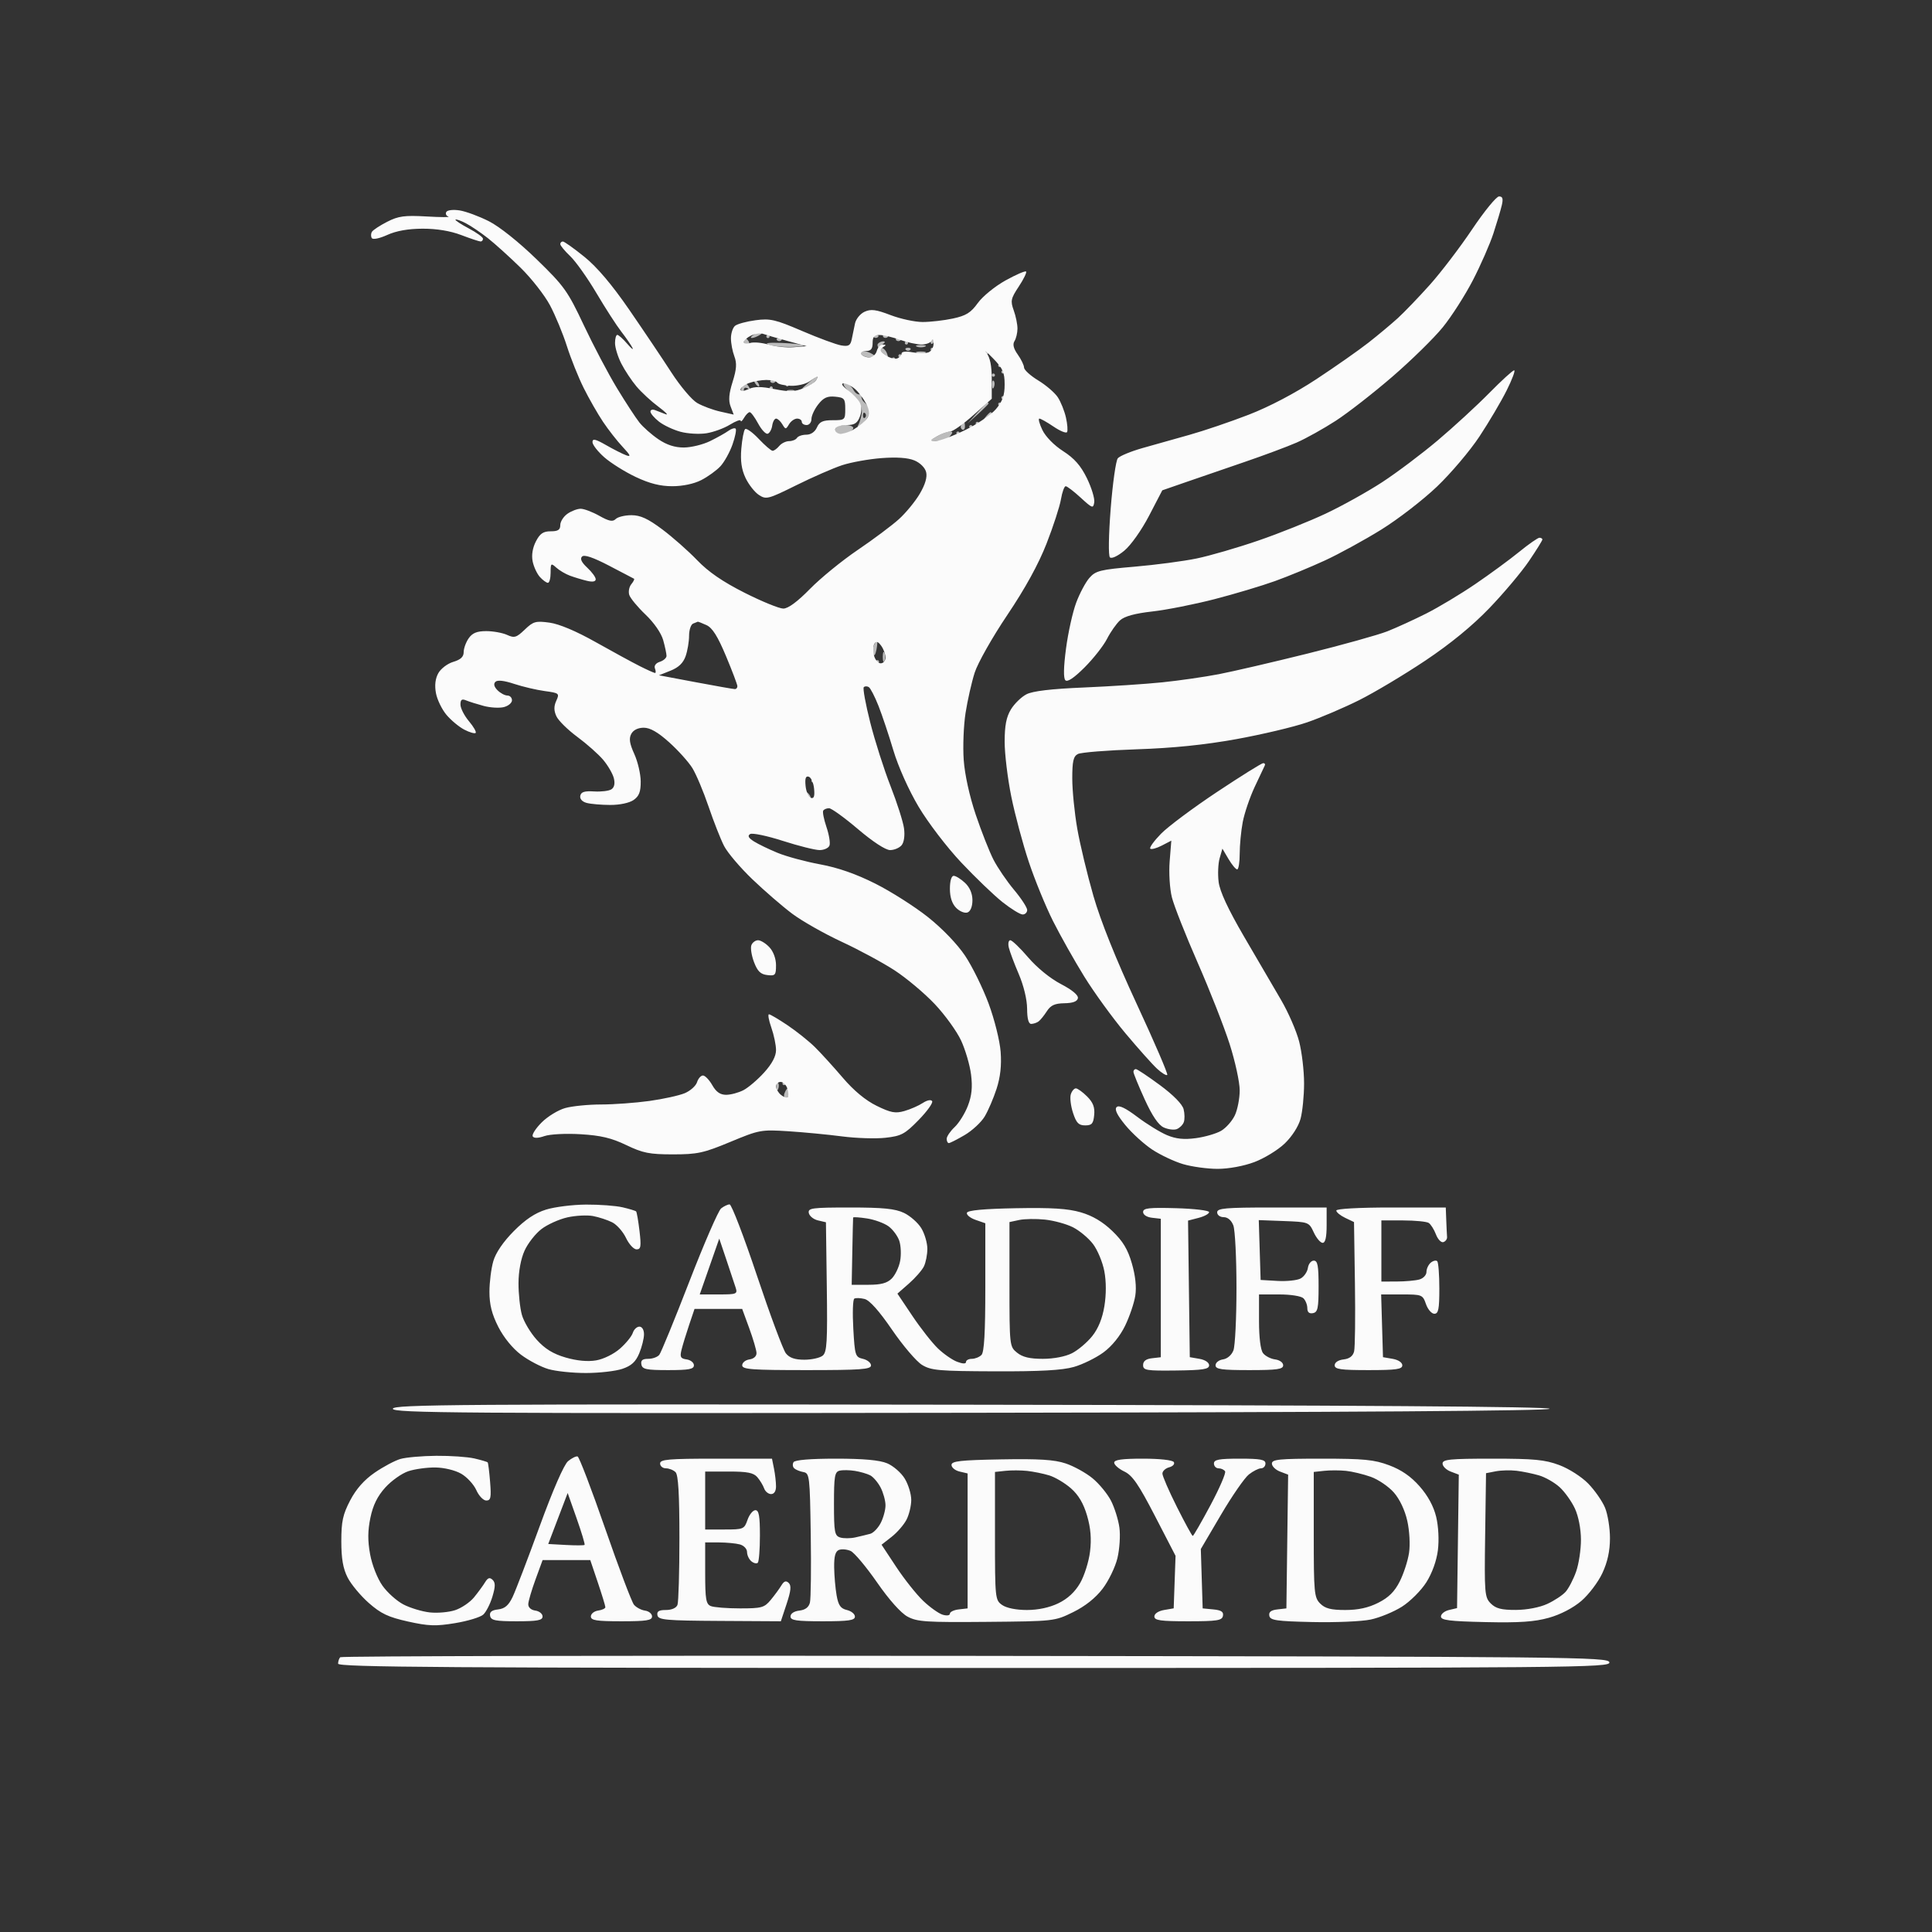 <svg xmlns="http://www.w3.org/2000/svg" width="600" height="600" viewBox="0 0 600 600" version="1.1"><rect x="0" y="0" width="600" height="600" fill="#333333" stroke="none"/><path d="M 234 104 C 233.175 104.533, 232.950 104.969, 233.500 104.969 C 234.050 104.969, 235.175 104.533, 236 104 C 236.825 103.467, 237.050 103.031, 236.500 103.031 C 235.950 103.031, 234.825 103.467, 234 104 M 238 104.500 C 238 104.775, 238.225 105, 238.500 105 C 238.775 105, 239 104.775, 239 104.500 C 239 104.225, 238.775 104, 238.500 104 C 238.225 104, 238 104.225, 238 104.500 M 271.333 104.667 C 271.700 105.033, 272.300 105.033, 272.667 104.667 C 273.033 104.300, 272.733 104, 272 104 C 271.267 104, 270.967 104.300, 271.333 104.667 M 274.333 104.667 C 274.700 105.033, 275.300 105.033, 275.667 104.667 C 276.033 104.300, 275.733 104, 275 104 C 274.267 104, 273.967 104.300, 274.333 104.667 M 231 106 C 231 106.550, 231.477 107, 232.059 107 C 232.641 107, 232.840 106.550, 232.500 106 C 232.160 105.450, 231.684 105, 231.441 105 C 231.198 105, 231 105.450, 231 106 M 241.333 105.667 C 241.700 106.033, 242.300 106.033, 242.667 105.667 C 243.033 105.300, 242.733 105, 242 105 C 241.267 105, 240.967 105.300, 241.333 105.667 M 278.333 105.667 C 278.700 106.033, 279.300 106.033, 279.667 105.667 C 280.033 105.300, 279.733 105, 279 105 C 278.267 105, 277.967 105.300, 278.333 105.667 M 289 106 C 289 106.733, 289.300 107.033, 289.667 106.667 C 290.033 106.300, 290.033 105.700, 289.667 105.333 C 289.300 104.967, 289 105.267, 289 106 M 238.599 107.031 C 239.753 107.467, 242.795 107.792, 245.357 107.753 C 247.920 107.715, 249.809 107.476, 249.556 107.223 C 249.304 106.970, 246.262 106.645, 242.798 106.500 C 238.869 106.336, 237.290 106.536, 238.599 107.031 M 272.583 106.866 C 272.288 107.343, 272.956 108.555, 274.067 109.560 C 275.853 111.177, 276.011 111.192, 275.436 109.694 C 275.079 108.762, 274.272 107.993, 273.643 107.985 C 273.014 107.976, 273.175 107.533, 274 107 C 274.901 106.418, 275.025 106.025, 274.309 106.015 C 273.654 106.007, 272.877 106.390, 272.583 106.866 M 281 106.500 C 281 106.775, 281.225 107, 281.500 107 C 281.775 107, 282 106.775, 282 106.500 C 282 106.225, 281.775 106, 281.500 106 C 281.225 106, 281 106.225, 281 106.500 M 284.750 107.662 C 285.438 107.940, 286.563 107.940, 287.250 107.662 C 287.938 107.385, 287.375 107.158, 286 107.158 C 284.625 107.158, 284.063 107.385, 284.750 107.662 M 281.333 108.667 C 281.700 109.033, 282.300 109.033, 282.667 108.667 C 283.033 108.300, 282.733 108, 282 108 C 281.267 108, 280.967 108.300, 281.333 108.667 M 289 108.500 C 289 108.775, 289.225 109, 289.500 109 C 289.775 109, 290 108.775, 290 108.500 C 290 108.225, 289.775 108, 289.500 108 C 289.225 108, 289 108.225, 289 108.500 M 305.500 109 C 305.840 109.550, 306.343 110, 306.618 110 C 306.893 110, 306.840 109.550, 306.500 109 C 306.160 108.450, 305.657 108, 305.382 108 C 305.107 108, 305.160 108.450, 305.500 109 M 267.500 110 C 267.840 110.550, 269.104 110.993, 270.309 110.985 C 272.090 110.972, 272.219 110.788, 271 110 C 270.175 109.467, 268.911 109.024, 268.191 109.015 C 267.471 109.007, 267.160 109.450, 267.500 110 M 284.750 109.662 C 285.438 109.940, 286.563 109.940, 287.250 109.662 C 287.938 109.385, 287.375 109.158, 286 109.158 C 284.625 109.158, 284.063 109.385, 284.750 109.662 M 279 110.500 C 279 110.775, 279.225 111, 279.500 111 C 279.775 111, 280 110.775, 280 110.500 C 280 110.225, 279.775 110, 279.500 110 C 279.225 110, 279 110.225, 279 110.500 M 277 111.500 C 277 111.775, 277.225 112, 277.500 112 C 277.775 112, 278 111.775, 278 111.500 C 278 111.225, 277.775 111, 277.500 111 C 277.225 111, 277 111.225, 277 111.500 M 310 113.500 C 310 113.775, 310.225 114, 310.500 114 C 310.775 114, 311 113.775, 311 113.500 C 311 113.225, 310.775 113, 310.500 113 C 310.225 113, 310 113.225, 310 113.500 M 311 115.500 C 311 115.775, 311.225 116, 311.500 116 C 311.775 116, 312 115.775, 312 115.500 C 312 115.225, 311.775 115, 311.500 115 C 311.225 115, 311 115.225, 311 115.500 M 308 116.500 C 308 116.775, 308.225 117, 308.500 117 C 308.775 117, 309 116.775, 309 116.500 C 309 116.225, 308.775 116, 308.500 116 C 308.225 116, 308 116.225, 308 116.500 M 250.861 119.056 C 248.624 121.005, 248.615 121.057, 250.694 120.051 C 251.901 119.467, 253.165 118.542, 253.503 117.995 C 253.841 117.448, 253.916 117, 253.670 117 C 253.423 117, 252.159 117.925, 250.861 119.056 M 234.500 119 C 234.840 119.550, 235.343 120, 235.618 120 C 235.893 120, 235.840 119.550, 235.500 119 C 235.160 118.450, 234.657 118, 234.382 118 C 234.107 118, 234.160 118.450, 234.500 119 M 239.333 118.667 C 239.700 119.033, 240.300 119.033, 240.667 118.667 C 241.033 118.300, 240.733 118, 240 118 C 239.267 118, 238.967 118.300, 239.333 118.667 M 308.079 119.583 C 308.127 120.748, 308.364 120.985, 308.683 120.188 C 308.972 119.466, 308.936 118.603, 308.604 118.271 C 308.272 117.939, 308.036 118.529, 308.079 119.583 M 230.459 120.067 C 230.096 120.653, 230.070 121.403, 230.400 121.733 C 230.730 122.063, 231 121.782, 231 121.108 C 231 120.434, 231.520 120.203, 232.155 120.595 C 232.870 121.038, 233.038 120.870, 232.595 120.155 C 232.203 119.520, 231.710 119, 231.500 119 C 231.290 119, 230.821 119.480, 230.459 120.067 M 244 119.500 C 244 119.775, 244.225 120, 244.500 120 C 244.775 120, 245 119.775, 245 119.500 C 245 119.225, 244.775 119, 244.500 119 C 244.225 119, 244 119.225, 244 119.500 M 264.380 122.322 C 266.856 124.658, 267.823 126.376, 267.638 128.114 C 267.493 129.473, 266.988 131.241, 266.515 132.042 C 266.029 132.867, 266.599 132.673, 267.828 131.595 C 269.023 130.547, 270 128.915, 270 127.967 C 270 127.020, 269.330 125.689, 268.511 125.009 C 267.692 124.329, 267.312 123.305, 267.666 122.732 C 268.029 122.144, 267.828 121.988, 267.205 122.373 C 266.597 122.749, 265.612 122.143, 265.015 121.028 C 264.418 119.913, 263.238 119, 262.394 119 C 261.411 119, 262.126 120.196, 264.380 122.322 M 239 120.500 C 239 120.775, 239.225 121, 239.500 121 C 239.775 121, 240 120.775, 240 120.500 C 240 120.225, 239.775 120, 239.500 120 C 239.225 120, 239 120.225, 239 120.500 M 244.813 121.683 C 245.534 121.972, 246.397 121.936, 246.729 121.604 C 247.061 121.272, 246.471 121.036, 245.417 121.079 C 244.252 121.127, 244.015 121.364, 244.813 121.683 M 311 123.500 C 311 123.775, 311.225 124, 311.500 124 C 311.775 124, 312 123.775, 312 123.500 C 312 123.225, 311.775 123, 311.500 123 C 311.225 123, 311 123.225, 311 123.500 M 303.437 128.250 L 300.500 131.500 303.750 128.563 C 305.538 126.948, 307 125.485, 307 125.313 C 307 125.141, 306.859 125, 306.687 125 C 306.515 125, 305.052 126.463, 303.437 128.250 M 310 125.500 C 310 125.775, 310.225 126, 310.500 126 C 310.775 126, 311 125.775, 311 125.500 C 311 125.225, 310.775 125, 310.500 125 C 310.225 125, 310 125.225, 310 125.500 M 268 129 C 268 129.733, 268.300 130.033, 268.667 129.667 C 269.033 129.300, 269.033 128.700, 268.667 128.333 C 268.300 127.967, 268 128.267, 268 129 M 305.872 129.750 C 304.629 131.336, 304.664 131.371, 306.250 130.128 C 307.212 129.373, 308 128.585, 308 128.378 C 308 128.170, 307.830 128, 307.622 128 C 307.415 128, 306.627 128.787, 305.872 129.750 M 298.543 131.931 C 298.226 132.443, 298.350 133.098, 298.817 133.387 C 299.284 133.676, 299.667 133.257, 299.667 132.456 C 299.667 131.655, 299.543 131, 299.392 131 C 299.241 131, 298.859 131.419, 298.543 131.931 M 303 131.500 C 303 131.775, 303.225 132, 303.500 132 C 303.775 132, 304 131.775, 304 131.500 C 304 131.225, 303.775 131, 303.500 131 C 303.225 131, 303 131.225, 303 131.500 M 259.543 132.931 C 259.226 133.443, 259.429 134.147, 259.993 134.495 C 260.557 134.844, 261.914 134.845, 263.009 134.497 C 264.104 134.150, 265 133.446, 265 132.933 C 265 132.420, 263.902 132, 262.559 132 C 261.216 132, 259.859 132.419, 259.543 132.931 M 301 132.500 C 301 132.775, 301.225 133, 301.500 133 C 301.775 133, 302 132.775, 302 132.500 C 302 132.225, 301.775 132, 301.500 132 C 301.225 132, 301 132.225, 301 132.500 M 291 135.500 L 288.500 136.929 291.128 136.965 C 292.573 136.984, 294.315 136.325, 295 135.500 C 296.004 134.290, 295.979 134.007, 294.872 134.035 C 294.118 134.055, 292.375 134.714, 291 135.500 M 297 134.500 C 297 134.775, 297.225 135, 297.500 135 C 297.775 135, 298 134.775, 298 134.500 C 298 134.225, 297.775 134, 297.500 134 C 297.225 134, 297 134.225, 297 134.500 M 271.374 200.467 C 271.065 201.274, 271.004 202.511, 271.240 203.217 C 271.476 203.923, 271.906 203.262, 272.196 201.750 C 272.486 200.238, 272.546 199, 272.330 199 C 272.114 199, 271.684 199.660, 271.374 200.467 M 274.158 204 C 274.158 205.375, 274.385 205.938, 274.662 205.250 C 274.940 204.563, 274.940 203.438, 274.662 202.750 C 274.385 202.063, 274.158 202.625, 274.158 204 M 272 205.500 C 272 205.775, 272.225 206, 272.500 206 C 272.775 206, 273 205.775, 273 205.500 C 273 205.225, 272.775 205, 272.500 205 C 272.225 205, 272 205.225, 272 205.500 M 252 242.500 C 252 242.775, 252.225 243, 252.500 243 C 252.775 243, 253 242.775, 253 242.500 C 253 242.225, 252.775 242, 252.500 242 C 252.225 242, 252 242.225, 252 242.500 M 250.500 247 C 250.840 247.550, 251.343 248, 251.618 248 C 251.893 248, 251.840 247.550, 251.500 247 C 251.160 246.450, 250.657 246, 250.382 246 C 250.107 246, 250.160 246.450, 250.500 247 M 241.079 337.583 C 241.127 338.748, 241.364 338.985, 241.683 338.188 C 241.972 337.466, 241.936 336.603, 241.604 336.271 C 241.272 335.939, 241.036 336.529, 241.079 337.583 M 243 336.500 C 243 336.775, 243.225 337, 243.500 337 C 243.775 337, 244 336.775, 244 336.500 C 244 336.225, 243.775 336, 243.500 336 C 243.225 336, 243 336.225, 243 336.500 M 243.638 339.500 C 243.322 340.325, 243.499 341, 244.031 341 C 244.564 341, 245 340.325, 245 339.500 C 245 338.675, 244.823 338, 244.607 338 C 244.391 338, 243.955 338.675, 243.638 339.500" stroke="none" fill="#bcbcbc" fill-rule="evenodd"/><path d="M 457.163 71.250 C 453.378 76.888, 447.456 84.650, 444.002 88.500 C 440.548 92.350, 436.097 96.983, 434.111 98.795 C 432.125 100.607, 428.025 104.031, 425 106.404 C 421.975 108.776, 414.684 113.888, 408.798 117.764 C 402.157 122.137, 394.189 126.322, 387.798 128.792 C 382.134 130.982, 373.900 133.782, 369.500 135.013 C 365.100 136.245, 358.515 138.099, 354.866 139.134 C 351.217 140.169, 347.743 141.605, 347.146 142.325 C 346.548 143.045, 345.554 150.064, 344.936 157.924 C 344.289 166.159, 344.187 172.587, 344.694 173.094 C 345.202 173.602, 347.093 172.723, 349.159 171.021 C 351.196 169.341, 354.515 164.660, 356.851 160.170 L 360.959 152.274 368.229 149.755 C 372.228 148.370, 380.450 145.545, 386.500 143.478 C 392.550 141.410, 399.848 138.688, 402.718 137.428 C 405.588 136.169, 411.029 133.138, 414.809 130.692 C 418.590 128.246, 426.507 122.081, 432.403 116.990 C 438.299 111.900, 445.355 104.983, 448.082 101.618 C 450.810 98.253, 455.017 91.675, 457.432 87 C 459.847 82.325, 462.707 75.800, 463.788 72.500 C 464.869 69.200, 466.042 65.263, 466.396 63.750 C 466.877 61.689, 466.663 61, 465.541 61 C 464.718 61, 460.948 65.612, 457.163 71.250 M 138.621 65.804 C 138.273 66.368, 138.553 67.021, 139.244 67.256 C 139.935 67.491, 136.873 67.477, 132.440 67.224 C 125.637 66.837, 123.738 67.093, 120.258 68.868 C 117.991 70.025, 115.854 71.428, 115.509 71.986 C 115.164 72.544, 115.144 73.423, 115.464 73.941 C 115.799 74.483, 117.838 74.068, 120.273 72.963 C 123.076 71.690, 126.770 71.037, 131.239 71.022 C 135.604 71.008, 139.832 71.704, 143.239 72.999 C 146.133 74.099, 148.838 74.999, 149.250 74.999 C 149.662 75, 150 74.613, 150 74.139 C 150 73.665, 147.999 72.216, 145.553 70.919 C 143.108 69.622, 141.266 68.401, 141.460 68.206 C 141.655 68.012, 143.093 68.517, 144.657 69.329 C 146.221 70.141, 149.300 72.221, 151.500 73.952 C 153.700 75.683, 158.266 79.807, 161.647 83.117 C 165.027 86.427, 169.152 91.692, 170.812 94.818 C 172.472 97.943, 174.832 103.650, 176.056 107.500 C 177.281 111.350, 179.629 117.200, 181.274 120.500 C 182.920 123.800, 185.621 128.525, 187.278 131 C 188.935 133.475, 191.687 136.990, 193.395 138.811 C 195.792 141.367, 196.044 141.959, 194.500 141.404 C 193.400 141.008, 190.588 139.588, 188.250 138.247 C 184.906 136.330, 184 136.128, 184 137.301 C 184 138.122, 185.656 140.247, 187.680 142.024 C 189.704 143.801, 194.092 146.548, 197.430 148.127 C 201.731 150.161, 205.042 150.999, 208.790 150.999 C 212.024 151, 215.521 150.261, 217.790 149.097 C 219.830 148.051, 222.497 146.126, 223.716 144.819 C 224.935 143.512, 226.627 140.473, 227.477 138.066 C 228.326 135.658, 228.770 133.437, 228.463 133.129 C 228.155 132.822, 227.138 133.127, 226.202 133.807 C 225.266 134.487, 222.700 135.923, 220.500 136.999 C 218.300 138.076, 214.650 138.966, 212.390 138.978 C 209.589 138.993, 207.063 138.174, 204.463 136.410 C 202.364 134.986, 199.714 132.647, 198.573 131.212 C 197.433 129.778, 194.301 124.981, 191.614 120.552 C 188.927 116.123, 184.289 107.325, 181.308 101 C 176.282 90.336, 175.214 88.846, 166.622 80.500 C 161.160 75.194, 155.093 70.356, 151.842 68.714 C 148.809 67.181, 144.736 65.669, 142.791 65.354 C 140.807 65.032, 138.976 65.230, 138.621 65.804 M 174 75.813 C 174 76.260, 175.391 77.948, 177.092 79.563 C 178.793 81.178, 182.448 86.325, 185.214 91 C 187.981 95.675, 191.464 101.075, 192.955 103 C 194.445 104.925, 195.997 107.175, 196.405 108 C 196.812 108.825, 196.083 108.263, 194.785 106.750 C 193.487 105.237, 192.104 104, 191.712 104 C 191.321 104, 191 105.143, 191 106.540 C 191 107.937, 191.878 110.802, 192.952 112.906 C 194.026 115.011, 196.147 118.210, 197.666 120.015 C 199.185 121.821, 202.244 124.647, 204.464 126.296 C 206.684 127.945, 207.713 129.003, 206.750 128.647 C 205.787 128.291, 204.325 127.727, 203.500 127.393 C 202.675 127.059, 202 127.252, 202 127.820 C 202 128.389, 203.184 129.786, 204.631 130.924 C 206.077 132.062, 209.096 133.487, 211.339 134.091 C 213.581 134.695, 217.214 134.902, 219.412 134.550 C 221.610 134.199, 224.891 132.994, 226.704 131.874 C 228.517 130.754, 230.014 130.211, 230.030 130.668 C 230.047 131.126, 230.519 130.713, 231.080 129.750 C 231.641 128.787, 232.425 128, 232.822 128 C 233.220 128, 234.400 129.587, 235.444 131.526 C 236.489 133.466, 237.828 134.893, 238.422 134.698 C 239.015 134.503, 239.644 133.366, 239.820 132.172 C 239.995 130.977, 240.535 130, 241.020 130 C 241.504 130, 242.373 130.787, 242.950 131.750 C 243.950 133.417, 244.050 133.417, 245.050 131.750 C 245.627 130.787, 246.752 130, 247.550 130 C 248.347 130, 249 130.450, 249 131 C 249 131.550, 249.675 132, 250.500 132 C 251.325 132, 252 131.161, 252 130.135 C 252 129.109, 252.952 127.059, 254.116 125.580 C 255.750 123.503, 256.944 122.960, 259.366 123.195 C 262.223 123.473, 262.500 123.809, 262.500 127 C 262.500 130.401, 262.390 130.500, 258.603 130.500 C 255.526 130.500, 254.494 130.974, 253.700 132.750 C 253.081 134.135, 251.814 135, 250.406 135 C 249.148 135, 247.840 135.450, 247.500 136 C 247.160 136.550, 246.064 137, 245.063 137 C 244.063 137, 242.685 137.675, 242 138.500 C 241.315 139.325, 240.389 140, 239.941 140 C 239.493 140, 237.547 138.326, 235.616 136.280 C 233.686 134.234, 231.782 132.884, 231.386 133.281 C 230.989 133.678, 230.464 136.415, 230.220 139.363 C 229.905 143.164, 230.288 145.804, 231.537 148.437 C 232.506 150.479, 234.371 152.852, 235.681 153.711 C 237.940 155.191, 238.543 155.034, 247.282 150.702 C 252.352 148.188, 258.750 145.389, 261.500 144.481 C 264.250 143.573, 269.741 142.580, 273.703 142.274 C 278.441 141.909, 281.953 142.152, 283.966 142.986 C 285.749 143.724, 287.272 145.237, 287.617 146.611 C 288.008 148.167, 287.343 150.445, 285.660 153.318 C 284.258 155.710, 281.331 159.275, 279.156 161.240 C 276.980 163.206, 271.218 167.512, 266.350 170.811 C 261.483 174.109, 254.814 179.551, 251.531 182.904 C 247.651 186.868, 244.758 189, 243.263 189 C 241.998 189, 236.584 186.789, 231.232 184.087 C 224.429 180.652, 219.995 177.606, 216.500 173.964 C 213.750 171.099, 208.863 166.786, 205.640 164.378 C 201.195 161.057, 198.889 160, 196.090 160 C 194.060 160, 191.865 160.535, 191.210 161.190 C 190.290 162.110, 189.136 161.883, 186.124 160.190 C 183.981 158.985, 181.377 158, 180.336 158 C 179.296 158, 177.445 158.701, 176.223 159.557 C 175 160.413, 174 161.988, 174 163.057 C 174 164.546, 173.304 165, 171.026 165 C 168.703 165, 167.696 165.688, 166.428 168.138 C 165.401 170.126, 165.029 172.394, 165.415 174.323 C 165.750 175.998, 166.763 178.186, 167.667 179.184 C 168.571 180.183, 169.690 181, 170.155 181 C 170.620 181, 171 179.580, 171 177.845 C 171 174.902, 171.118 174.797, 172.752 176.275 C 173.715 177.147, 175.628 178.276, 177.002 178.784 C 178.376 179.292, 180.738 180.007, 182.250 180.373 C 184.046 180.807, 185 180.638, 185 179.884 C 185 179.249, 183.817 177.633, 182.371 176.293 C 180.600 174.651, 180.072 173.528, 180.754 172.846 C 181.436 172.164, 184.167 173.084, 189.133 175.667 C 193.185 177.775, 196.677 179.602, 196.893 179.726 C 197.108 179.850, 196.734 180.616, 196.060 181.428 C 195.386 182.240, 195.100 183.739, 195.424 184.759 C 195.747 185.780, 198.021 188.529, 200.476 190.869 C 203.126 193.395, 205.356 196.622, 205.964 198.812 C 206.528 200.840, 206.991 203.032, 206.994 203.683 C 206.997 204.333, 206.067 205.161, 204.928 205.523 C 203.682 205.918, 203.071 206.743, 203.396 207.590 C 203.694 208.366, 203.708 209, 203.429 209 C 203.149 209, 201.026 208.047, 198.710 206.883 C 196.395 205.718, 190.203 202.347, 184.951 199.391 C 178.921 195.997, 173.653 193.777, 170.655 193.366 C 166.366 192.778, 165.623 192.987, 162.972 195.527 C 160.372 198.018, 159.745 198.205, 157.472 197.169 C 156.061 196.526, 153.153 196, 151.010 196 C 148.117 196, 146.712 196.572, 145.557 198.223 C 144.701 199.445, 144 201.377, 144 202.516 C 144 203.985, 143.062 204.864, 140.772 205.543 C 138.996 206.069, 136.905 207.651, 136.124 209.058 C 135.178 210.764, 134.934 212.836, 135.392 215.278 C 135.770 217.293, 137.240 220.321, 138.659 222.006 C 140.078 223.692, 142.576 225.764, 144.212 226.610 C 145.848 227.455, 147.425 227.908, 147.717 227.616 C 148.010 227.324, 147.068 225.681, 145.624 223.966 C 144.181 222.250, 143 219.933, 143 218.816 C 143 217.273, 143.420 216.960, 144.750 217.512 C 145.713 217.912, 148.176 218.686, 150.224 219.234 C 152.272 219.782, 155.084 219.945, 156.474 219.596 C 157.863 219.247, 159 218.295, 159 217.481 C 159 216.666, 158.357 216, 157.571 216 C 156.786 216, 155.407 215.264, 154.507 214.364 C 153.445 213.302, 153.213 212.387, 153.846 211.754 C 154.479 211.121, 156.518 211.341, 159.660 212.381 C 162.322 213.261, 166.602 214.267, 169.172 214.616 C 173.656 215.225, 173.800 215.346, 172.761 217.625 C 171.981 219.337, 171.988 220.678, 172.786 222.429 C 173.394 223.764, 176.317 226.649, 179.281 228.838 C 182.245 231.028, 185.870 234.245, 187.336 235.987 C 188.801 237.729, 190.286 240.293, 190.636 241.684 C 191.048 243.327, 190.785 244.534, 189.885 245.126 C 189.123 245.627, 186.704 245.925, 184.510 245.789 C 181.516 245.603, 180.443 245.940, 180.211 247.141 C 180.024 248.115, 180.803 248.983, 182.202 249.357 C 183.466 249.696, 186.762 249.979, 189.527 249.986 C 192.480 249.994, 195.472 249.357, 196.777 248.443 C 198.481 247.250, 198.995 245.908, 198.978 242.693 C 198.966 240.387, 198.071 236.549, 196.989 234.164 C 195.515 230.916, 195.278 229.349, 196.046 227.914 C 196.688 226.714, 198.136 226, 199.927 226 C 201.909 226, 204.332 227.392, 207.837 230.544 C 210.617 233.042, 213.853 236.644, 215.029 238.546 C 216.205 240.449, 218.462 245.813, 220.044 250.466 C 221.627 255.120, 223.794 260.631, 224.861 262.713 C 225.927 264.796, 229.882 269.453, 233.650 273.062 C 237.417 276.671, 242.991 281.490, 246.036 283.771 C 249.081 286.052, 255.982 289.964, 261.372 292.466 C 266.762 294.967, 274.171 298.969, 277.836 301.357 C 281.501 303.746, 287.098 308.445, 290.273 311.800 C 293.447 315.154, 297.138 320.259, 298.475 323.143 C 299.811 326.027, 301.205 330.793, 301.573 333.734 C 302.058 337.618, 301.790 340.261, 300.595 343.390 C 299.690 345.760, 297.836 348.745, 296.475 350.024 C 295.114 351.302, 294 352.945, 294 353.674 C 294 354.403, 294.298 355, 294.662 355 C 295.026 355, 297.237 353.879, 299.575 352.509 C 301.913 351.139, 304.710 348.551, 305.790 346.759 C 306.870 344.966, 308.534 341.096, 309.488 338.159 C 310.676 334.498, 311.076 330.880, 310.760 326.659 C 310.503 323.230, 308.851 316.594, 307.033 311.690 C 305.237 306.844, 301.948 300.155, 299.724 296.825 C 297.316 293.218, 292.656 288.367, 288.197 284.823 C 284.081 281.552, 276.712 276.866, 271.821 274.410 C 265.851 271.412, 260.231 269.448, 254.715 268.434 C 250.197 267.603, 244.250 265.997, 241.500 264.865 C 238.750 263.734, 235.428 262.127, 234.118 261.294 C 232.434 260.224, 232.094 259.560, 232.959 259.025 C 233.631 258.610, 238.191 259.559, 243.091 261.135 C 247.991 262.711, 253.139 264, 254.531 264 C 255.924 264, 257.305 263.368, 257.601 262.596 C 257.898 261.824, 257.478 259.237, 256.669 256.846 C 255.859 254.456, 255.404 252.162, 255.658 251.750 C 255.911 251.338, 256.725 251, 257.466 251 C 258.207 251, 262.256 253.925, 266.462 257.500 C 271.096 261.438, 275.026 264, 276.433 264 C 277.710 264, 279.319 263.321, 280.008 262.490 C 280.762 261.582, 281.057 259.491, 280.748 257.240 C 280.467 255.183, 278.583 249.283, 276.563 244.129 C 274.542 238.976, 271.708 230.094, 270.264 224.393 C 268.820 218.692, 267.915 213.751, 268.253 213.414 C 268.591 213.076, 269.292 213.062, 269.810 213.383 C 270.329 213.704, 271.687 216.336, 272.828 219.233 C 273.969 222.130, 276.054 228.363, 277.461 233.084 C 278.949 238.076, 282.212 245.364, 285.260 250.505 C 288.171 255.415, 294.056 263.117, 298.500 267.835 C 302.900 272.505, 308.678 278.053, 311.340 280.163 C 314.002 282.274, 316.814 284, 317.590 284 C 318.365 284, 319 283.374, 319 282.609 C 319 281.844, 317.169 279.031, 314.931 276.359 C 312.692 273.686, 309.819 269.475, 308.545 267 C 307.271 264.525, 304.787 258.225, 303.025 253 C 301.087 247.253, 299.611 240.537, 299.290 236 C 298.997 231.875, 299.255 225.313, 299.862 221.417 C 300.470 217.521, 301.743 211.896, 302.691 208.917 C 303.646 205.919, 308.170 197.919, 312.823 191 C 318.389 182.725, 322.510 175.224, 325.018 168.807 C 327.101 163.475, 329.113 157.288, 329.490 155.057 C 329.867 152.825, 330.530 151, 330.962 151 C 331.395 151, 333.493 152.603, 335.624 154.562 C 339.255 157.898, 339.521 157.988, 339.830 155.985 C 340.011 154.808, 338.984 151.443, 337.547 148.506 C 335.636 144.601, 333.652 142.344, 330.162 140.104 C 327.356 138.303, 324.699 135.592, 323.711 133.521 C 322.788 131.584, 322.371 130, 322.784 130 C 323.197 130, 325.189 131.124, 327.211 132.497 C 329.232 133.871, 331.109 134.633, 331.381 134.192 C 331.654 133.751, 331.500 131.717, 331.039 129.672 C 330.578 127.628, 329.444 124.800, 328.519 123.388 C 327.594 121.977, 324.863 119.624, 322.450 118.161 C 320.037 116.697, 318.049 114.894, 318.032 114.154 C 318.014 113.414, 317.132 111.589, 316.071 110.099 C 314.761 108.260, 314.435 106.925, 315.055 105.945 C 315.558 105.150, 315.976 103.407, 315.985 102.071 C 315.993 100.735, 315.470 98.177, 314.823 96.387 C 313.763 93.456, 313.920 92.720, 316.398 88.975 C 317.912 86.688, 318.928 84.595, 318.657 84.324 C 318.386 84.053, 315.506 85.303, 312.258 87.102 C 309.010 88.902, 305.145 92.053, 303.670 94.106 C 301.502 97.121, 300.020 98.044, 295.945 98.918 C 293.171 99.513, 288.939 100, 286.540 100 C 284.141 100, 279.651 99.033, 276.563 97.851 C 272.033 96.118, 270.475 95.918, 268.502 96.817 C 267.156 97.430, 265.818 99.072, 265.528 100.466 C 265.237 101.860, 264.782 104.064, 264.515 105.364 C 264.115 107.312, 263.543 107.649, 261.265 107.276 C 259.744 107.027, 254.281 105.013, 249.125 102.799 C 240.771 99.214, 239.195 98.849, 234.650 99.452 C 231.845 99.824, 228.976 100.605, 228.275 101.187 C 227.574 101.769, 227 103.510, 227 105.057 C 227 106.604, 227.479 109.129, 228.064 110.668 C 228.878 112.810, 228.752 114.659, 227.524 118.563 C 226.367 122.241, 226.190 124.370, 226.889 126.208 L 227.857 128.755 223.679 127.820 C 221.380 127.305, 218.150 126.100, 216.500 125.141 C 214.850 124.183, 211.250 119.918, 208.500 115.664 C 205.750 111.410, 199.869 102.658, 195.431 96.215 C 190.024 88.366, 185.421 82.933, 181.480 79.750 C 178.246 77.138, 175.239 75, 174.800 75 C 174.360 75, 174 75.366, 174 75.813 M 233.250 104.220 C 232.012 104.817, 231 105.717, 231 106.220 C 231 106.723, 231.880 106.855, 232.956 106.514 C 234.032 106.173, 236.619 106.403, 238.706 107.026 C 240.793 107.649, 244.300 108.010, 246.500 107.829 L 250.500 107.500 244.500 105.872 C 241.200 104.976, 237.825 103.994, 237 103.689 C 236.175 103.384, 234.488 103.623, 233.250 104.220 M 271 106.500 C 271 108.357, 270.471 109, 268.941 109 C 267.809 109, 267.160 109.450, 267.500 110 C 267.840 110.550, 268.939 111, 269.942 111 C 270.946 111, 272.002 110.100, 272.290 109 C 272.577 107.900, 273.417 107.007, 274.156 107.015 C 275.275 107.028, 275.274 107.174, 274.148 107.887 C 273.084 108.562, 273.268 109.074, 275.013 110.297 C 276.232 111.150, 277.853 111.610, 278.615 111.318 C 279.377 111.025, 280 110.334, 280 109.782 C 280 109.183, 281.360 109.033, 283.366 109.409 C 285.217 109.756, 287.467 109.758, 288.366 109.413 C 289.265 109.068, 289.964 107.822, 289.921 106.643 C 289.878 105.464, 289.615 105.063, 289.338 105.750 C 289.060 106.438, 287.633 106.993, 286.167 106.985 C 284.700 106.977, 281.700 106.321, 279.500 105.529 C 277.300 104.736, 274.488 104.068, 273.250 104.044 C 271.505 104.010, 271 104.561, 271 106.500 M 306.346 109.579 C 307.476 110.999, 308 113.588, 308 117.749 L 308 123.840 302.300 128.920 C 299.166 131.714, 295.903 134.016, 295.050 134.035 C 294.198 134.055, 292.375 134.714, 291 135.500 C 288.688 136.822, 288.657 136.932, 290.585 136.965 C 291.731 136.984, 295.818 135.468, 299.666 133.595 C 303.514 131.722, 307.863 128.763, 309.331 127.018 C 311.346 124.624, 312 122.758, 312 119.409 C 312 115.649, 311.441 114.399, 308.346 111.235 C 306.337 109.181, 305.437 108.435, 306.346 109.579 M 462.473 122.083 C 458.638 125.978, 451.450 132.586, 446.500 136.766 C 441.550 140.947, 433.786 146.788, 429.248 149.748 C 424.709 152.708, 416.834 157.092, 411.748 159.491 C 406.661 161.891, 397.219 165.667, 390.765 167.883 C 384.311 170.099, 375.697 172.601, 371.623 173.443 C 367.549 174.284, 358.879 175.429, 352.357 175.987 C 341.691 176.899, 340.283 177.246, 338.340 179.451 C 337.152 180.799, 335.293 184.286, 334.208 187.201 C 333.123 190.115, 331.707 196.502, 331.062 201.394 C 330.295 207.203, 330.227 210.627, 330.867 211.267 C 331.508 211.908, 333.577 210.519, 336.833 207.263 C 339.575 204.521, 342.711 200.527, 343.803 198.389 C 344.894 196.250, 346.710 193.665, 347.838 192.645 C 349.226 191.391, 352.470 190.502, 357.867 189.898 C 362.254 189.407, 370.942 187.688, 377.172 186.078 C 383.402 184.468, 391.875 181.933, 396 180.445 C 400.125 178.957, 407.100 176.075, 411.500 174.041 C 415.900 172.007, 423.757 167.705, 428.961 164.480 C 434.164 161.256, 441.958 155.240, 446.279 151.111 C 450.600 146.983, 456.531 139.981, 459.458 135.552 C 462.386 131.124, 466.186 124.688, 467.905 121.250 C 469.623 117.813, 470.673 115, 470.238 115 C 469.802 115, 466.308 118.187, 462.473 122.083 M 251.341 118.474 C 250.183 119.285, 247.589 119.886, 245.576 119.810 C 243.563 119.735, 241.683 119.296, 241.399 118.836 C 241.115 118.376, 239.588 118, 238.006 118 C 236.424 118, 233.976 118.439, 232.565 118.975 C 231.154 119.512, 230 120.402, 230 120.954 C 230 121.592, 230.896 121.549, 232.466 120.834 C 234.291 120.002, 236.389 120.003, 240.542 120.837 C 245.031 121.738, 246.811 121.688, 249.454 120.584 C 251.270 119.825, 253.062 118.708, 253.437 118.102 C 253.812 117.496, 253.967 117, 253.782 117 C 253.596 117, 252.498 117.663, 251.341 118.474 M 263.265 121.126 C 264.787 122.261, 266.474 124.017, 267.016 125.029 C 267.658 126.229, 267.661 127.761, 267.025 129.435 C 266.280 131.393, 265.347 132, 263.084 132 C 261.453 132, 259.838 132.453, 259.496 133.007 C 259.153 133.561, 259.570 134.281, 260.421 134.608 C 261.273 134.935, 263.391 134.369, 265.129 133.351 C 266.867 132.333, 268.766 130.742, 269.348 129.815 C 270.124 128.581, 270.019 127.378, 268.954 125.315 C 268.154 123.767, 266.600 121.727, 265.500 120.783 C 264.400 119.839, 262.825 119.066, 262 119.065 C 261.077 119.064, 261.563 119.856, 263.265 121.126 M 471.806 171.380 C 468.848 173.790, 462.697 178.302, 458.137 181.407 C 453.576 184.512, 446.722 188.626, 442.904 190.548 C 439.087 192.471, 433.652 194.955, 430.827 196.068 C 428.003 197.181, 416.873 200.285, 406.096 202.965 C 395.318 205.644, 382.900 208.530, 378.500 209.377 C 374.100 210.223, 366.225 211.358, 361 211.898 C 355.775 212.438, 344.780 213.163, 336.567 213.509 C 326.420 213.936, 320.716 214.612, 318.772 215.618 C 317.199 216.431, 315.033 218.538, 313.960 220.299 C 312.527 222.648, 312.006 225.321, 312.004 230.343 C 312.002 234.107, 312.925 241.757, 314.057 247.343 C 315.188 252.929, 317.635 262.068, 319.496 267.651 C 321.356 273.235, 324.746 281.516, 327.028 286.055 C 329.310 290.593, 333.677 298.349, 336.733 303.289 C 339.789 308.229, 345.536 316.148, 349.505 320.886 C 353.474 325.623, 357.907 330.589, 359.357 331.921 C 360.806 333.252, 362.222 334.111, 362.503 333.830 C 362.784 333.549, 358.519 323.635, 353.024 311.798 C 346.554 297.860, 341.812 286.033, 339.567 278.233 C 337.661 271.609, 335.404 262.210, 334.554 257.345 C 333.703 252.480, 333.005 245.478, 333.003 241.785 C 333.001 236.401, 333.347 234.890, 334.750 234.161 C 335.712 233.661, 343.925 233.005, 353 232.703 C 364.283 232.327, 374.049 231.333, 383.888 229.557 C 391.802 228.130, 401.702 225.786, 405.888 224.349 C 410.075 222.912, 417.383 219.793, 422.130 217.418 C 426.876 215.044, 436.102 209.529, 442.632 205.164 C 450.429 199.953, 457.275 194.343, 462.571 188.827 C 467.007 184.206, 472.518 177.655, 474.818 174.268 C 477.118 170.881, 479 167.860, 479 167.555 C 479 167.250, 478.591 167, 478.092 167 C 477.592 167, 474.763 168.971, 471.806 171.380 M 215.250 193.662 C 214.563 193.940, 214 195.637, 214 197.434 C 214 199.231, 213.518 202.083, 212.930 203.772 C 212.190 205.893, 210.745 207.287, 208.255 208.280 L 204.651 209.717 216.076 211.868 C 222.359 213.051, 227.838 214.014, 228.250 214.009 C 228.662 214.004, 229 213.595, 229 213.100 C 229 212.605, 227.407 208.394, 225.459 203.742 C 222.891 197.607, 221.230 194.970, 219.412 194.142 C 218.034 193.514, 216.815 193.036, 216.703 193.079 C 216.591 193.122, 215.938 193.385, 215.250 193.662 M 271.559 199.905 C 271.148 200.570, 271.088 202.213, 271.425 203.557 C 271.762 204.901, 272.705 206, 273.519 206 C 274.334 206, 275 205.186, 275 204.191 C 275 203.196, 274.394 201.553, 273.653 200.540 C 272.672 199.199, 272.102 199.026, 271.559 199.905 M 377.969 245.946 C 370.561 250.866, 362.729 256.708, 360.565 258.928 C 358.401 261.147, 356.896 263.230, 357.222 263.555 C 357.548 263.881, 359.153 263.455, 360.789 262.609 L 363.764 261.071 363.249 267.481 C 362.964 271.042, 363.271 276.018, 363.941 278.679 C 364.604 281.313, 368.210 290.450, 371.954 298.984 C 375.698 307.518, 380.165 318.893, 381.881 324.262 C 383.596 329.631, 385 336.088, 385 338.611 C 385 341.134, 384.318 344.636, 383.484 346.393 C 382.650 348.150, 380.737 350.305, 379.234 351.182 C 377.730 352.058, 374.203 353.084, 371.395 353.462 C 367.685 353.960, 365.237 353.708, 362.440 352.539 C 360.322 351.655, 356.164 349.099, 353.200 346.861 C 349.497 344.065, 347.486 343.114, 346.778 343.822 C 346.069 344.531, 346.911 346.275, 349.468 349.395 C 351.514 351.893, 355.264 355.311, 357.799 356.990 C 360.335 358.670, 364.649 360.709, 367.386 361.522 C 370.123 362.335, 374.964 363, 378.144 363 C 381.562 363, 386.211 362.145, 389.518 360.908 C 392.594 359.757, 396.836 357.169, 398.944 355.158 C 401.206 353, 403.232 349.859, 403.884 347.500 C 404.492 345.300, 404.991 340.332, 404.994 336.460 C 404.997 332.588, 404.309 326.738, 403.464 323.460 C 402.619 320.182, 400.079 314.350, 397.819 310.500 C 395.559 306.650, 390.400 297.818, 386.353 290.873 C 381.360 282.304, 378.822 276.840, 378.455 273.873 C 378.158 271.468, 378.300 268.164, 378.771 266.530 L 379.628 263.561 381.529 266.780 C 382.575 268.551, 383.784 270, 384.216 270 C 384.647 270, 385 267.811, 385 265.136 C 385 262.462, 385.425 258.030, 385.945 255.289 C 386.465 252.548, 388.130 247.649, 389.645 244.402 C 391.160 241.156, 392.572 238.162, 392.783 237.750 C 392.994 237.338, 392.778 237, 392.302 237 C 391.826 237, 385.376 241.026, 377.969 245.946 M 250.179 244.066 C 250.355 245.870, 251.095 247.541, 251.821 247.780 C 252.775 248.094, 253.053 247.303, 252.821 244.934 C 252.645 243.130, 251.905 241.459, 251.179 241.220 C 250.225 240.906, 249.947 241.697, 250.179 244.066 M 295 276 C 295 278.651, 295.667 280.667, 296.977 281.977 C 298.066 283.066, 299.639 283.692, 300.477 283.370 C 301.404 283.015, 302 281.527, 302 279.567 C 302 277.496, 301.175 275.574, 299.686 274.174 C 298.413 272.978, 296.838 272, 296.186 272 C 295.469 272, 295 273.583, 295 276 M 233.347 293.538 C 233.023 294.383, 233.390 296.746, 234.164 298.788 C 235.246 301.643, 236.198 302.573, 238.286 302.816 C 240.765 303.105, 241 302.840, 241 299.755 C 241 297.738, 240.179 295.495, 238.961 294.189 C 237.840 292.985, 236.250 292, 235.430 292 C 234.609 292, 233.672 292.692, 233.347 293.538 M 313.289 294.250 C 313.577 295.488, 314.969 299.200, 316.382 302.500 C 317.914 306.076, 318.962 310.419, 318.976 313.250 C 318.992 316.379, 319.427 317.995, 320.250 317.985 C 320.938 317.976, 321.958 317.639, 322.517 317.235 C 323.076 316.831, 324.236 315.405, 325.095 314.067 C 326.294 312.197, 327.560 311.618, 330.559 311.567 C 333.198 311.522, 334.556 311.014, 334.750 310 C 334.930 309.054, 332.979 307.429, 329.469 305.601 C 326.171 303.885, 322.037 300.521, 319.329 297.351 C 316.814 294.408, 314.309 292, 313.762 292 C 313.215 292, 313.002 293.012, 313.289 294.250 M 239.544 319.126 C 240.345 321.395, 241 324.544, 241 326.123 C 241 328.026, 239.761 330.366, 237.325 333.062 C 235.304 335.299, 232.401 337.775, 230.875 338.565 C 229.348 339.354, 226.931 340, 225.503 340 C 223.666 340, 222.409 339.125, 221.203 337.006 C 220.267 335.360, 218.968 334.010, 218.317 334.006 C 217.667 334.003, 216.836 334.941, 216.471 336.091 C 216.106 337.241, 214.383 338.778, 212.643 339.505 C 210.902 340.232, 205.963 341.316, 201.667 341.914 C 197.370 342.511, 190.625 343.003, 186.678 343.006 C 182.730 343.009, 177.721 343.505, 175.547 344.109 C 173.373 344.712, 170.077 346.723, 168.222 348.578 C 166.368 350.432, 165.119 352.384, 165.447 352.915 C 165.827 353.529, 167.153 353.494, 169.091 352.818 C 170.799 352.223, 175.732 351.972, 180.319 352.246 C 186.589 352.622, 189.902 353.409, 194.500 355.618 C 199.662 358.097, 201.687 358.500, 209 358.500 C 216.600 358.500, 218.485 358.090, 226.802 354.630 C 235.803 350.885, 236.385 350.778, 244.802 351.319 C 249.586 351.626, 257.100 352.345, 261.499 352.918 C 265.899 353.490, 271.974 353.682, 274.999 353.345 C 279.921 352.795, 281.004 352.214, 285.287 347.830 C 287.920 345.135, 289.809 342.500, 289.485 341.976 C 289.139 341.415, 287.937 341.650, 286.571 342.546 C 285.292 343.384, 282.732 344.503, 280.882 345.034 C 278.067 345.841, 276.657 345.578, 272.249 343.421 C 268.810 341.738, 265.160 338.711, 261.740 334.706 C 258.858 331.330, 254.970 327.057, 253.100 325.210 C 251.229 323.362, 247.410 320.309, 244.613 318.425 C 241.815 316.541, 239.203 315, 238.808 315 C 238.412 315, 238.744 316.857, 239.544 319.126 M 352 332.875 C 352 333.356, 353.566 337.187, 355.480 341.388 C 357.827 346.537, 359.761 349.390, 361.417 350.144 C 362.767 350.759, 364.586 350.989, 365.459 350.654 C 366.331 350.319, 367.309 349.359, 367.631 348.520 C 367.952 347.682, 367.931 345.861, 367.583 344.474 C 367.192 342.918, 364.376 340.054, 360.225 336.992 C 356.526 334.263, 353.163 332.023, 352.750 332.015 C 352.337 332.007, 352 332.394, 352 332.875 M 241 337.378 C 241 338.135, 241.686 339.324, 242.524 340.020 C 243.362 340.716, 244.304 341.030, 244.615 340.718 C 244.927 340.406, 244.886 339.217, 244.524 338.075 C 244.162 336.934, 243.221 336, 242.433 336 C 241.645 336, 241 336.620, 241 337.378 M 332.546 339.856 C 332.222 340.876, 332.531 343.464, 333.233 345.606 C 334.263 348.750, 334.989 349.500, 337.004 349.500 C 339.086 349.500, 339.552 348.964, 339.812 346.267 C 340.043 343.877, 339.467 342.376, 337.608 340.517 C 336.223 339.132, 334.651 338, 334.113 338 C 333.575 338, 332.870 338.835, 332.546 339.856 M 169.615 375.639 C 166.198 376.689, 163.184 378.695, 159.581 382.320 C 156.326 385.595, 153.985 389.013, 153.216 391.616 C 152.547 393.880, 152 398.187, 152 401.187 C 152 405.156, 152.749 408.118, 154.750 412.064 C 156.417 415.352, 159.190 418.758, 161.792 420.716 C 164.153 422.492, 167.978 424.501, 170.292 425.179 C 172.606 425.858, 177.875 426.408, 182 426.401 C 186.125 426.394, 191.197 425.813, 193.272 425.109 C 196.091 424.154, 197.417 422.937, 198.522 420.293 C 199.335 418.348, 200 415.686, 200 414.378 C 200 412.981, 199.409 412, 198.567 412 C 197.779 412, 196.858 412.872, 196.520 413.938 C 196.181 415.005, 194.387 417.209, 192.533 418.837 C 190.609 420.526, 187.426 422.090, 185.118 422.480 C 182.498 422.923, 179.167 422.609, 175.660 421.590 C 171.768 420.458, 169.248 418.910, 166.690 416.079 C 164.734 413.913, 162.656 410.422, 162.072 408.321 C 161.489 406.219, 161.019 401.800, 161.028 398.500 C 161.038 394.806, 161.762 390.918, 162.913 388.384 C 163.941 386.120, 166.304 383.107, 168.163 381.689 C 170.022 380.271, 173.640 378.641, 176.203 378.067 C 178.765 377.492, 182.356 377.307, 184.181 377.654 C 186.006 378.001, 188.677 378.877, 190.115 379.599 C 191.553 380.321, 193.487 382.507, 194.412 384.456 C 195.337 386.405, 196.810 388, 197.685 388 C 199.031 388, 199.173 387.125, 198.606 382.301 C 198.237 379.167, 197.761 376.428, 197.547 376.214 C 197.333 376, 195.435 375.425, 193.329 374.936 C 191.223 374.448, 186.125 374.068, 182 374.094 C 177.875 374.119, 172.302 374.814, 169.615 375.639 M 223.951 375.282 C 223.099 375.952, 218.656 386.175, 214.077 398 C 209.498 409.825, 205.302 420.063, 204.753 420.750 C 204.204 421.438, 202.652 422, 201.304 422 C 199.509 422, 198.943 422.468, 199.190 423.750 C 199.477 425.243, 200.701 425.500, 207.513 425.500 C 213.946 425.500, 215.500 425.208, 215.500 424 C 215.500 423.175, 214.487 422.356, 213.248 422.180 C 211.350 421.911, 211.100 421.440, 211.657 419.180 C 212.020 417.706, 213.077 414.250, 214.004 411.500 L 215.691 406.500 223.091 406.500 L 230.492 406.500 232.686 412.500 C 233.894 415.800, 234.908 419.256, 234.941 420.180 C 234.976 421.186, 234.096 421.989, 232.750 422.180 C 231.512 422.356, 230.500 423.175, 230.500 424 C 230.500 425.283, 233.389 425.500, 250.500 425.500 C 267.336 425.500, 270.500 425.270, 270.500 424.045 C 270.500 423.245, 269.375 422.326, 268 422.004 C 265.617 421.446, 265.477 421.004, 265 412.611 C 264.725 407.767, 264.863 403.580, 265.307 403.308 C 265.751 403.035, 267.190 403.082, 268.506 403.412 C 270.071 403.805, 273.024 407.115, 277.042 412.982 C 280.421 417.915, 284.606 422.820, 286.343 423.881 C 289.165 425.605, 291.568 425.817, 309 425.878 C 323.093 425.927, 329.886 425.549, 333.500 424.515 C 336.250 423.728, 340.391 421.693, 342.701 419.992 C 345.311 418.070, 347.856 414.930, 349.421 411.699 C 350.806 408.840, 352.226 404.644, 352.577 402.376 C 352.991 399.702, 352.617 396.186, 351.513 392.376 C 350.231 387.947, 348.730 385.461, 345.422 382.283 C 342.449 379.426, 339.301 377.562, 335.666 376.505 C 331.631 375.332, 326.621 375.014, 315.481 375.222 C 305.530 375.409, 300.540 375.873, 300.287 376.636 C 300.079 377.261, 301.280 378.250, 302.955 378.834 L 306 379.896 306 399.748 C 306 413.855, 305.653 419.947, 304.800 420.800 C 304.140 421.460, 302.790 422, 301.800 422 C 300.810 422, 300 422.439, 300 422.975 C 300 423.594, 298.995 423.572, 297.250 422.914 C 295.738 422.344, 293.039 420.468, 291.254 418.746 C 289.469 417.025, 285.915 412.495, 283.356 408.682 L 278.704 401.748 282.267 398.624 C 284.227 396.906, 286.318 394.517, 286.915 393.316 C 287.512 392.114, 287.998 389.639, 287.996 387.816 C 287.994 385.992, 287.147 383.114, 286.114 381.420 C 285.081 379.726, 282.652 377.588, 280.717 376.670 C 277.983 375.373, 274.258 375, 264.026 375 C 252.148 375, 250.886 375.168, 251.182 376.706 C 251.363 377.645, 252.633 378.677, 254.005 379.001 L 256.500 379.589 256.770 399.655 C 257 416.712, 256.810 419.913, 255.503 420.997 C 254.658 421.699, 252.093 422.273, 249.803 422.273 C 246.860 422.273, 245.179 421.696, 244.070 420.304 C 243.206 419.221, 239.163 408.360, 235.085 396.168 C 231.006 383.975, 227.181 374.014, 226.585 374.032 C 225.988 374.049, 224.803 374.612, 223.951 375.282 M 355 376.399 C 355 377.257, 356.142 377.999, 357.750 378.184 L 360.500 378.500 360.500 400 L 360.500 421.500 357.750 421.816 C 355.882 422.031, 355 422.712, 355 423.939 C 355 425.572, 355.987 425.734, 365.250 425.623 C 373.609 425.523, 375.500 425.225, 375.500 424.010 C 375.500 423.136, 374.259 422.305, 372.500 422.001 L 369.500 421.482 369.230 400.275 L 368.960 379.067 372.230 378.220 C 374.029 377.754, 375.500 376.951, 375.500 376.436 C 375.500 375.921, 370.887 375.372, 365.250 375.215 C 356.774 374.979, 355 375.184, 355 376.399 M 378 376.500 C 378 377.339, 378.892 378, 380.025 378 C 381.278 378, 382.421 378.977, 383.025 380.565 C 383.561 381.976, 384 390.722, 384 400 C 384 409.278, 383.574 417.990, 383.054 419.358 C 382.498 420.821, 381.158 421.981, 379.804 422.173 C 378.537 422.353, 377.500 423.175, 377.500 424 C 377.500 425.238, 379.333 425.500, 388 425.500 C 396.667 425.500, 398.500 425.238, 398.500 424 C 398.500 423.152, 397.413 422.361, 396 422.179 C 394.625 422.003, 392.938 421.129, 392.250 420.238 C 391.480 419.240, 391 415.425, 391 410.309 L 391 402 397.300 402 C 400.867 402, 404.121 402.521, 404.800 403.200 C 405.460 403.860, 406 405.243, 406 406.273 C 406 407.519, 406.586 408.034, 407.750 407.810 C 409.242 407.522, 409.500 406.297, 409.500 399.486 C 409.500 393.054, 409.208 391.500, 408 391.500 C 407.175 391.500, 406.356 392.513, 406.180 393.752 C 406.004 394.991, 404.978 396.476, 403.900 397.053 C 402.822 397.630, 399.591 397.967, 396.720 397.801 L 391.500 397.500 391.212 388.207 L 390.924 378.915 398.712 379.207 C 406.404 379.496, 406.519 379.540, 408 382.728 C 408.825 384.504, 410.063 385.966, 410.750 385.978 C 411.601 385.993, 412 384.245, 412 380.500 L 412 375 395 375 C 380.556 375, 378 375.225, 378 376.500 M 415 375.945 C 415 376.465, 416.238 377.484, 417.750 378.208 L 420.500 379.525 420.784 398.513 C 420.940 408.956, 420.827 418.483, 420.532 419.684 C 420.171 421.151, 419.094 421.971, 417.248 422.184 C 415.612 422.372, 414.500 423.107, 414.500 424 C 414.500 425.238, 416.333 425.500, 425 425.500 C 433.636 425.500, 435.500 425.235, 435.500 424.010 C 435.500 423.136, 434.260 422.306, 432.500 422.002 L 429.500 421.485 429.214 411.742 L 428.928 402 435.366 402 C 441.621 402, 441.834 402.086, 442.850 405 C 443.425 406.650, 444.594 408, 445.448 408 C 446.719 408, 447 406.580, 447 400.167 C 447 395.858, 446.704 392.037, 446.342 391.675 C 445.980 391.313, 445.080 391.519, 444.342 392.131 C 443.604 392.744, 443 394.037, 443 395.006 C 443 395.987, 442.003 397.034, 440.750 397.370 C 439.512 397.701, 436.363 397.979, 433.750 397.986 L 429 398 429 388.500 L 429 379 435.750 379.015 C 439.462 379.024, 443.034 379.370, 443.687 379.786 C 444.341 380.201, 445.356 381.806, 445.944 383.352 C 446.531 384.898, 447.572 385.976, 448.256 385.748 C 448.940 385.520, 449.455 384.808, 449.400 384.167 C 449.345 383.525, 449.233 381.200, 449.150 379 L 449 375 432 375 C 421.987 375, 415 375.389, 415 375.945 M 264.944 378.122 C 264.913 378.330, 264.800 383.113, 264.694 388.750 L 264.500 399.001 269.750 399 C 273.616 399, 275.512 398.488, 276.944 397.056 C 278.014 395.986, 279.184 393.536, 279.545 391.609 C 279.907 389.683, 279.791 386.873, 279.288 385.365 C 278.785 383.856, 277.277 381.819, 275.937 380.839 C 274.597 379.858, 271.587 378.761, 269.250 378.400 C 266.913 378.039, 264.975 377.914, 264.944 378.122 M 316.500 378.881 L 313.500 379.525 313.500 398.852 C 313.500 417.958, 313.527 418.202, 315.861 420.090 C 317.561 421.466, 319.799 422, 323.861 421.998 C 327.253 421.998, 330.866 421.300, 332.929 420.248 C 334.815 419.287, 337.637 416.898, 339.201 414.939 C 341.087 412.576, 342.359 409.440, 342.981 405.614 C 343.574 401.973, 343.564 397.975, 342.955 394.763 C 342.424 391.965, 340.841 388.170, 339.437 386.329 C 338.033 384.488, 335.223 382.148, 333.192 381.128 C 331.161 380.109, 327.250 379.042, 324.500 378.756 C 321.750 378.471, 318.150 378.527, 316.500 378.881 M 220.340 393.333 L 217.309 402 223.222 402 C 228.759 402, 229.093 401.868, 228.473 399.916 C 228.109 398.769, 226.812 394.869, 225.591 391.249 L 223.371 384.666 220.340 393.333 M 122 437.500 C 122 438.836, 142.210 438.977, 301.500 438.753 C 420.122 438.586, 481.085 438.161, 481.250 437.500 C 481.416 436.837, 420.957 436.415, 301.750 436.247 C 142.238 436.023, 122 436.164, 122 437.500 M 124.358 453.091 C 122.631 453.591, 119.031 455.507, 116.360 457.348 C 113.092 459.600, 110.602 462.419, 108.751 465.962 C 106.469 470.330, 106 472.495, 106 478.654 C 106 484.053, 106.534 487.127, 107.958 489.918 C 109.035 492.029, 111.998 495.589, 114.543 497.829 C 118.302 501.138, 120.581 502.215, 126.704 503.578 C 133.084 504.997, 135.327 505.074, 141.341 504.081 C 145.248 503.436, 149.175 502.246, 150.069 501.438 C 150.962 500.629, 152.247 498.120, 152.924 495.861 C 153.869 492.705, 153.881 491.493, 152.973 490.627 C 152.090 489.783, 151.505 489.974, 150.646 491.384 C 150.016 492.420, 148.473 494.528, 147.217 496.067 C 145.962 497.607, 143.321 499.399, 141.349 500.050 C 139.376 500.701, 135.819 501.014, 133.442 500.746 C 131.066 500.479, 127.407 499.373, 125.311 498.291 C 123.215 497.208, 120.263 494.562, 118.752 492.411 C 117.188 490.186, 115.545 485.999, 114.941 482.698 C 114.170 478.482, 114.194 475.381, 115.031 471.350 C 115.841 467.447, 117.212 464.664, 119.657 461.958 C 121.568 459.842, 124.790 457.564, 126.816 456.895 C 128.842 456.226, 132.631 455.705, 135.236 455.739 C 137.950 455.774, 141.366 456.604, 143.236 457.683 C 145.031 458.718, 147.144 461.013, 147.930 462.783 C 148.717 464.552, 150.104 466, 151.013 466 C 152.410 466, 152.594 465.113, 152.208 460.250 C 151.957 457.087, 151.618 454.348, 151.455 454.163 C 151.292 453.977, 149.435 453.425, 147.329 452.936 C 145.223 452.448, 139.900 452.078, 135.500 452.114 C 131.100 452.151, 126.086 452.590, 124.358 453.091 M 176.421 453.774 C 175.150 454.829, 171.720 462.691, 167.598 474 C 163.888 484.175, 160.097 494.075, 159.173 496 C 157.936 498.578, 156.754 499.585, 154.687 499.822 C 152.689 500.052, 151.974 500.627, 152.204 501.822 C 152.474 503.226, 153.833 503.500, 160.514 503.500 C 166.946 503.500, 168.500 503.208, 168.500 502 C 168.500 501.175, 167.488 500.356, 166.250 500.180 C 164.904 499.989, 164.024 499.186, 164.059 498.180 C 164.092 497.256, 165.106 493.800, 166.314 490.500 L 168.508 484.500 175.911 484.500 L 183.315 484.500 185.657 491.445 C 186.946 495.264, 188 498.721, 188 499.125 C 188 499.530, 186.988 500.005, 185.750 500.180 C 184.512 500.356, 183.500 501.175, 183.500 502 C 183.500 503.228, 185.222 503.500, 193 503.500 C 200.778 503.500, 202.500 503.228, 202.500 502 C 202.500 501.175, 201.520 500.360, 200.323 500.190 C 199.125 500.019, 197.577 499.196, 196.883 498.359 C 196.189 497.523, 192.167 486.883, 187.945 474.714 C 183.723 462.546, 179.871 452.468, 179.384 452.318 C 178.898 452.169, 177.564 452.824, 176.421 453.774 M 205 454.500 C 205 455.325, 205.810 456, 206.800 456 C 207.790 456, 209.140 456.540, 209.800 457.200 C 210.650 458.050, 211 464.004, 211 477.618 C 211 488.188, 210.727 497.548, 210.393 498.418 C 210.028 499.369, 208.602 500, 206.820 500 C 204.605 500, 203.935 500.416, 204.177 501.641 C 204.462 503.089, 206.738 503.295, 223.500 503.391 L 242.500 503.500 244.293 498.093 C 245.637 494.041, 245.799 492.412, 244.939 491.593 C 244.101 490.794, 243.484 491.009, 242.646 492.394 C 242.016 493.436, 240.527 495.461, 239.337 496.894 C 237.366 499.269, 236.522 499.500, 229.837 499.500 C 225.802 499.500, 221.713 499.177, 220.750 498.781 C 219.256 498.168, 219 496.668, 219 488.531 L 219 479 223.250 479.014 C 225.588 479.021, 228.512 479.299, 229.750 479.630 C 231.003 479.966, 232 481.013, 232 481.994 C 232 482.963, 232.604 484.256, 233.342 484.869 C 234.080 485.481, 234.980 485.687, 235.342 485.325 C 235.704 484.963, 236 481.142, 236 476.833 C 236 470.780, 235.681 469, 234.598 469 C 233.827 469, 232.725 470.350, 232.150 472 C 231.143 474.888, 230.877 475, 225.052 475 L 219 475 219 466 L 219 457 226.345 457 C 232.101 457, 234.015 457.379, 235.193 458.750 C 236.020 459.712, 236.975 461.288, 237.317 462.250 C 237.658 463.212, 238.626 464, 239.469 464 C 240.414 464, 241 463.091, 241 461.625 C 241 460.319, 240.719 457.844, 240.375 456.125 L 239.750 453 222.375 453 C 207.597 453, 205 453.224, 205 454.500 M 246.446 454.087 C 246.077 454.685, 246.163 455.541, 246.637 455.990 C 247.112 456.439, 248.400 456.968, 249.500 457.166 C 251.405 457.509, 251.513 458.427, 251.784 476.513 C 251.940 486.956, 251.827 496.483, 251.532 497.684 C 251.171 499.151, 250.094 499.971, 248.248 500.184 C 246.612 500.372, 245.500 501.107, 245.500 502 C 245.500 503.233, 247.278 503.500, 255.500 503.500 C 263.584 503.500, 265.500 503.221, 265.500 502.045 C 265.500 501.245, 264.380 500.326, 263.010 500.002 C 261.051 499.540, 260.370 498.571, 259.818 495.457 C 259.431 493.281, 259.089 489.348, 259.058 486.719 C 259.016 483.277, 259.436 481.770, 260.555 481.340 C 261.411 481.012, 263.037 481.157, 264.169 481.662 C 265.301 482.167, 268.989 486.559, 272.364 491.422 C 276.136 496.857, 279.798 500.959, 281.869 502.069 C 284.849 503.668, 287.674 503.854, 306.369 503.688 C 327.370 503.501, 327.535 503.483, 333.267 500.668 C 337.008 498.831, 340.223 496.278, 342.421 493.399 C 344.285 490.958, 346.358 486.677, 347.028 483.885 C 347.697 481.093, 347.974 476.825, 347.641 474.401 C 347.309 471.977, 346.142 468.239, 345.048 466.094 C 343.953 463.948, 341.372 460.803, 339.311 459.105 C 337.250 457.406, 333.484 455.325, 330.943 454.481 C 327.412 453.308, 322.686 453.012, 310.911 453.223 C 298.218 453.451, 295.500 453.757, 295.500 454.955 C 295.500 455.755, 296.625 456.675, 298 457 L 300.500 457.590 300.500 478.545 L 300.500 499.500 297.750 499.816 C 296.238 499.990, 295 500.583, 295 501.134 C 295 501.706, 294.035 501.845, 292.750 501.459 C 291.512 501.087, 288.784 499.144, 286.686 497.141 C 284.589 495.139, 280.826 490.401, 278.325 486.613 L 273.777 479.726 276.908 477.275 C 278.630 475.927, 280.706 473.536, 281.520 471.962 C 282.334 470.387, 282.998 467.614, 282.996 465.800 C 282.994 463.985, 282.084 461.010, 280.974 459.190 C 279.864 457.369, 277.406 455.232, 275.510 454.440 C 273.136 453.448, 268.184 453, 259.591 453 C 251.688 453, 246.872 453.398, 246.446 454.087 M 346.022 454.250 C 346.034 454.938, 347.456 456.175, 349.182 457 C 351.692 458.199, 353.601 460.975, 358.700 470.837 L 365.078 483.174 364.789 491.330 L 364.500 499.486 361.500 500.003 C 359.740 500.306, 358.500 501.136, 358.500 502.010 C 358.500 503.235, 360.363 503.500, 368.986 503.500 C 378.017 503.500, 379.518 503.267, 379.797 501.818 C 380.039 500.561, 379.284 500.055, 376.810 499.818 L 373.500 499.500 373.213 490.281 L 372.926 481.063 379.179 470.434 C 382.618 464.588, 386.521 458.949, 387.851 457.903 C 389.181 456.856, 390.884 456, 391.635 456 C 392.386 456, 393 455.325, 393 454.500 C 393 453.292, 391.444 453, 385 453 C 378.556 453, 377 453.292, 377 454.500 C 377 455.325, 377.648 456, 378.441 456 C 379.234 456, 380.143 456.422, 380.461 456.937 C 380.780 457.453, 378.741 462.178, 375.931 467.437 C 373.121 472.697, 370.641 477, 370.421 477 C 370.200 477, 367.991 472.959, 365.510 468.020 C 363.030 463.081, 361 458.408, 361 457.637 C 361 456.865, 361.945 455.986, 363.101 455.684 C 364.257 455.381, 364.905 454.655, 364.542 454.067 C 364.154 453.440, 360.199 453, 354.941 453 C 348.443 453, 346.006 453.342, 346.022 454.250 M 395 454.525 C 395 455.363, 396.134 456.481, 397.520 457.008 L 400.041 457.966 399.770 478.733 L 399.500 499.500 396.691 499.822 C 394.710 500.049, 393.975 500.631, 394.199 501.794 C 394.471 503.206, 396.380 503.486, 407.504 503.741 C 414.647 503.905, 422.800 503.561, 425.621 502.975 C 428.442 502.389, 432.838 500.586, 435.389 498.968 C 437.940 497.351, 441.344 493.950, 442.954 491.411 C 444.754 488.573, 446.139 484.732, 446.551 481.440 C 446.946 478.276, 446.728 474.037, 446.019 471.080 C 445.234 467.808, 443.454 464.526, 440.877 461.597 C 438.162 458.513, 435.222 456.478, 431.430 455.060 C 426.744 453.306, 423.626 453, 410.462 453 C 397.273 453, 395 453.224, 395 454.525 M 448 454.525 C 448 455.363, 449.134 456.481, 450.520 457.008 L 453.041 457.966 452.770 478.689 L 452.500 499.411 450 500.001 C 448.625 500.325, 447.500 501.234, 447.500 502.020 C 447.500 503.176, 450.148 503.508, 461.325 503.756 C 471.880 503.989, 476.541 503.671, 481.036 502.410 C 484.642 501.398, 488.540 499.374, 491.097 497.185 C 493.393 495.219, 496.332 491.336, 497.626 488.556 C 499.238 485.095, 499.984 481.675, 499.990 477.718 C 499.996 474.538, 499.303 470.263, 498.451 468.218 C 497.599 466.173, 495.255 462.810, 493.242 460.744 C 491.189 458.637, 487.241 456.111, 484.253 454.994 C 479.774 453.318, 476.460 453, 463.462 453 C 450.273 453, 448 453.224, 448 454.525 M 260.750 456.729 C 259.230 457.092, 259 458.442, 259 467.006 C 259 475.841, 259.199 476.928, 260.915 477.473 C 261.968 477.807, 264.106 477.796, 265.665 477.447 C 267.224 477.099, 269.292 476.599, 270.261 476.336 C 271.229 476.073, 272.692 474.563, 273.511 472.979 C 274.330 471.395, 275 468.930, 275 467.500 C 275 466.070, 274.320 463.586, 273.490 461.980 C 272.659 460.374, 271.196 458.659, 270.240 458.170 C 269.283 457.682, 267.150 457.063, 265.500 456.797 C 263.850 456.530, 261.712 456.499, 260.750 456.729 M 312.250 456.777 L 309 457.127 309 477.007 C 309 496.416, 309.053 496.923, 311.223 498.443 C 312.575 499.391, 315.582 500, 318.907 500 C 322.408 500, 325.923 499.248, 328.698 497.904 C 331.576 496.511, 333.835 494.415, 335.433 491.654 C 336.756 489.369, 338.145 484.960, 338.521 481.856 C 339.002 477.882, 338.731 474.586, 337.605 470.713 C 336.502 466.920, 334.945 464.281, 332.589 462.212 C 330.709 460.562, 327.670 458.755, 325.836 458.197 C 324.001 457.639, 320.925 457.013, 319 456.805 C 317.075 456.597, 314.038 456.584, 312.250 456.777 M 411.250 456.777 L 408 457.127 408 476.563 C 408 494.667, 408.137 496.137, 410 498 C 411.539 499.539, 413.333 500, 417.788 500 C 421.802 500, 424.944 499.310, 428.038 497.750 C 431.271 496.120, 433.108 494.294, 434.708 491.124 C 435.922 488.717, 437.219 484.725, 437.589 482.252 C 437.973 479.693, 437.739 475.412, 437.046 472.315 C 436.301 468.986, 434.679 465.565, 432.868 463.502 C 431.239 461.647, 428.015 459.458, 425.703 458.636 C 423.392 457.815, 419.925 456.982, 418 456.785 C 416.075 456.588, 413.038 456.584, 411.250 456.777 M 464.500 456.931 L 461.500 457.518 461.228 476.738 C 460.972 494.887, 461.070 496.070, 462.978 497.978 C 464.545 499.545, 466.293 499.995, 470.750 499.978 C 474.168 499.965, 478.122 499.211, 480.500 498.119 C 482.700 497.109, 485.276 495.409, 486.224 494.342 C 487.172 493.274, 488.634 490.454, 489.474 488.075 C 490.313 485.695, 490.990 481.218, 490.978 478.124 C 490.965 474.800, 490.199 470.865, 489.104 468.500 C 488.086 466.300, 485.958 463.317, 484.376 461.871 C 482.794 460.424, 479.925 458.778, 478 458.212 C 476.075 457.646, 472.925 456.994, 471 456.763 C 469.075 456.532, 466.150 456.608, 464.500 456.931 M 173.277 471.583 L 170.259 479.500 175.743 479.803 C 178.759 479.970, 181.372 479.961, 181.549 479.784 C 181.727 479.607, 180.617 475.908, 179.084 471.564 L 176.296 463.666 173.277 471.583 M 105.669 514.664 C 105.301 515.032, 105 515.933, 105 516.667 C 105 517.773, 138.596 518, 302.573 518 C 490.200 518, 500.130 517.912, 499.810 516.250 C 499.490 514.591, 489.202 514.487, 302.905 514.248 C 194.794 514.109, 106.037 514.296, 105.669 514.664" stroke="none" fill="#fbfbfb" fill-rule="evenodd"/></svg>